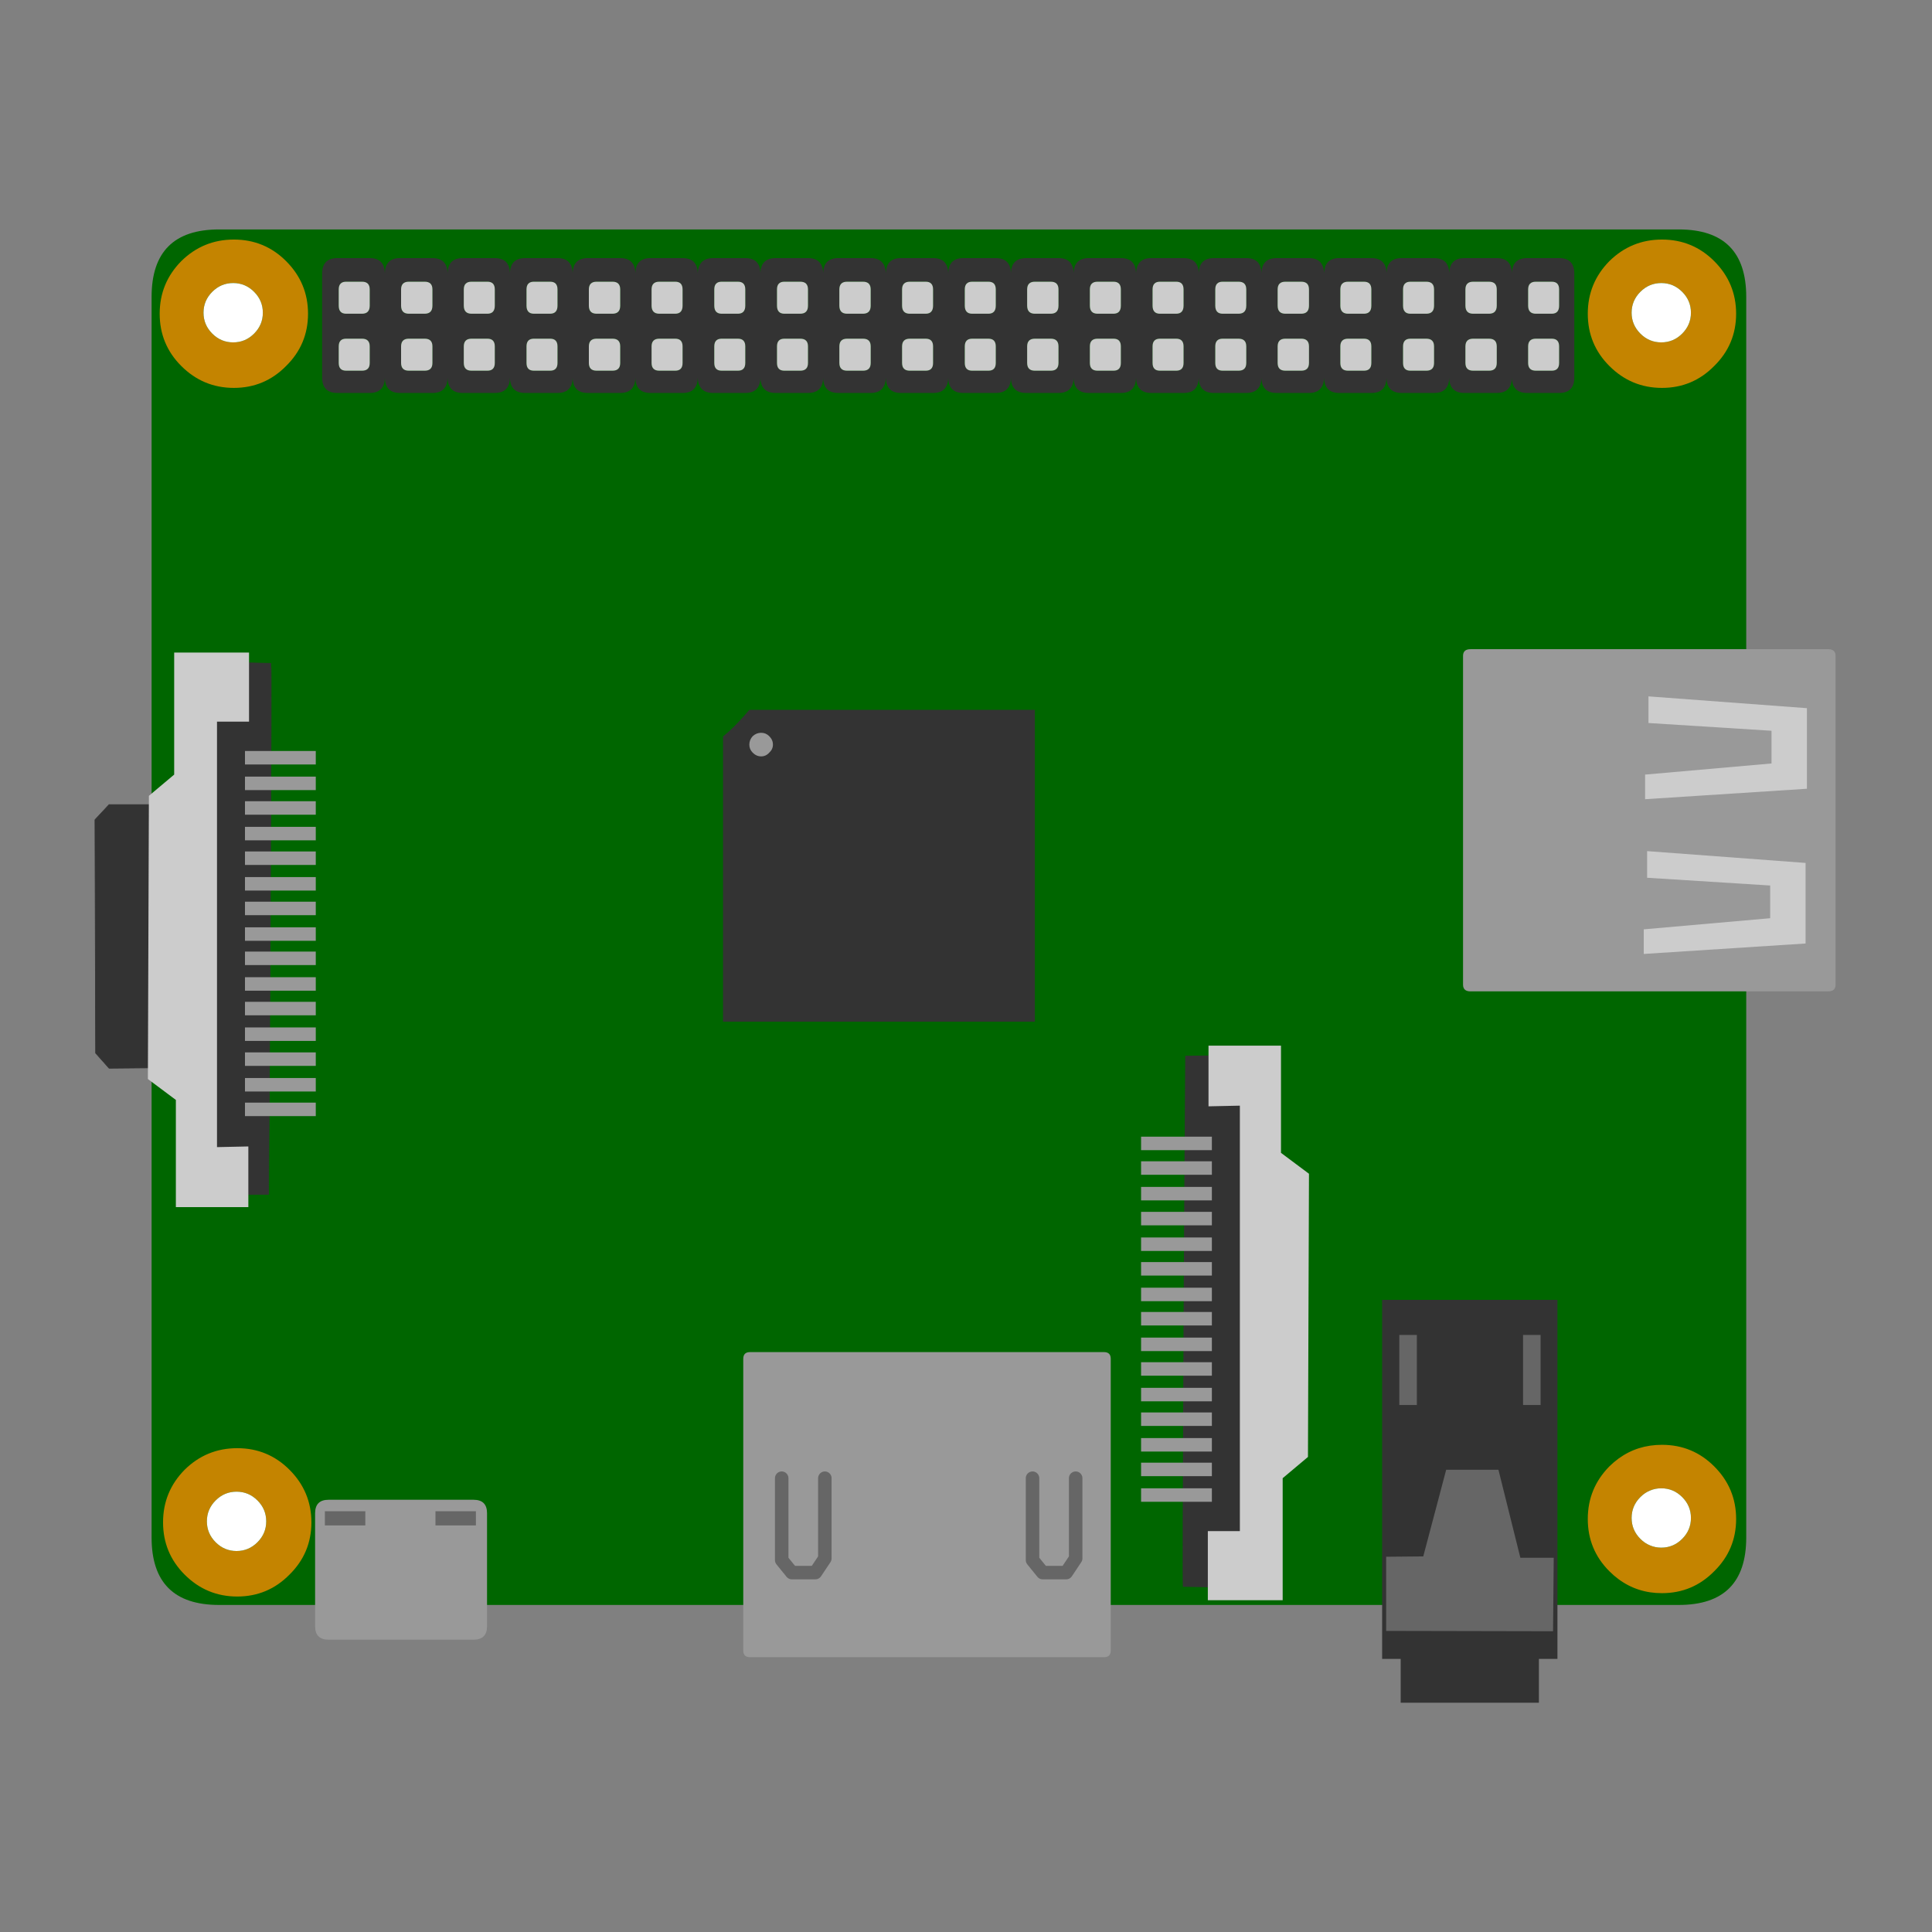 <?xml version="1.0" encoding="UTF-8" standalone="no"?>
<!-- Generator: Adobe Illustrator 16.0.0, SVG Export Plug-In . SVG Version: 6.00 Build 0)  -->

<svg
   xmlns:dc="http://purl.org/dc/elements/1.1/"
   xmlns:cc="http://creativecommons.org/ns#"
   xmlns:rdf="http://www.w3.org/1999/02/22-rdf-syntax-ns#"
   xmlns:svg="http://www.w3.org/2000/svg"
   xmlns="http://www.w3.org/2000/svg"
   xmlns:sodipodi="http://sodipodi.sourceforge.net/DTD/sodipodi-0.dtd"
   xmlns:inkscape="http://www.inkscape.org/namespaces/inkscape"
   version="1.1"
   id="Selected_Items"
   x="0px"
   y="0px"
   viewBox="0 0 100 100"
   enable-background="new 0 0 269 230"
   xml:space="preserve"
   inkscape:version="0.91 r13725"
   sodipodi:docname="board.svg"
   width="100"
   height="100"><rect x="0" y="0" width="100" height="100" fill="#808080" stroke="none"/><defs
     id="defs41" /><sodipodi:namedview
     pagecolor="#ffffff"
     bordercolor="#666666"
     borderopacity="1"
     objecttolerance="10"
     gridtolerance="10"
     guidetolerance="10"
     inkscape:pageopacity="0"
     inkscape:pageshadow="2"
     inkscape:window-width="1855"
     inkscape:window-height="1056"
     id="namedview39"
     showgrid="false"
     inkscape:zoom="5.8044244"
     inkscape:cx="21.687746"
     inkscape:cy="68.764346"
     inkscape:window-x="1985"
     inkscape:window-y="24"
     inkscape:window-maximized="1"
     inkscape:current-layer="Selected_Items" /><g
     id="g4169"
     transform="matrix(0.349,0,0,0.349,2.786,54.454)"><path
       style="clip-rule:evenodd;fill:#006600;fill-rule:evenodd"
       inkscape:connector-curvature="0"
       id="path3"
       d="m 241,-122 c 6.667,0 10,3.333 10,10 l 0,184 c 0,6.667 -3.333,10 -10,10 L 24.5,82 c -6.667,0 -10,-3.333 -10,-10 l 0,-184 c 0,-6.667 3.333,-10 10,-10 l 216.5,0 z" /><g
       transform="translate(0,-130)"
       id="g5"><path
         style="clip-rule:evenodd;fill:#c48400;fill-rule:evenodd"
         inkscape:connector-curvature="0"
         id="path7"
         d="m 230.7,12.7 c 2.166,-2.133 4.767,-3.2 7.8,-3.2 3.033,0 5.616,1.067 7.75,3.2 2.167,2.167 3.25,4.767 3.25,7.8 0,3.033 -1.083,5.617 -3.25,7.75 -2.134,2.167 -4.717,3.25 -7.75,3.25 -3.033,0 -5.634,-1.083 -7.8,-3.25 -2.134,-2.133 -3.2,-4.717 -3.2,-7.75 0,-3.033 1.066,-5.633 3.2,-7.8 z m 12.1,7.65 c 0,-1.2 -0.434,-2.233 -1.3,-3.1 -0.866,-0.867 -1.9,-1.3 -3.1,-1.3 -1.2,0 -2.233,0.433 -3.101,1.3 -0.866,0.867 -1.3,1.9 -1.3,3.1 0,1.2 0.434,2.233 1.3,3.1 0.867,0.867 1.9,1.3 3.101,1.3 1.199,0 2.233,-0.433 3.1,-1.3 0.867,-0.867 1.3,-1.9 1.3,-3.1 z m -15.3,178.9 c 0,-3.033 1.066,-5.634 3.2,-7.8 1.737,-1.711 3.754,-2.736 6.05,-3.075 0.566,-0.083 1.149,-0.125 1.75,-0.125 3.033,0 5.616,1.066 7.75,3.2 2.167,2.166 3.25,4.767 3.25,7.8 0,3.033 -1.083,5.616 -3.25,7.75 -2.134,2.167 -4.717,3.25 -7.75,3.25 -0.601,0 -1.184,-0.042 -1.75,-0.125 -2.296,-0.346 -4.313,-1.387 -6.05,-3.125 -2.134,-2.134 -3.2,-4.717 -3.2,-7.75 z m 14,-3.25 c -0.866,-0.866 -1.9,-1.3 -3.1,-1.3 -0.591,0 -1.141,0.108 -1.65,0.325 -0.526,0.209 -1.01,0.534 -1.45,0.975 -0.866,0.866 -1.3,1.9 -1.3,3.1 0,1.2 0.434,2.233 1.3,3.101 0.44,0.44 0.924,0.766 1.45,0.975 0.51,0.217 1.06,0.325 1.65,0.325 1.199,0 2.233,-0.434 3.1,-1.3 0.866,-0.867 1.3,-1.9 1.3,-3.101 0,-1.2 -0.434,-2.234 -1.3,-3.1 z M 37.7,20.5 c 0,3.033 -1.083,5.617 -3.25,7.75 -2.133,2.167 -4.717,3.25 -7.75,3.25 -3.034,0 -5.633,-1.083 -7.8,-3.25 -2.133,-2.133 -3.2,-4.717 -3.2,-7.75 0,-3.033 1.066,-5.633 3.2,-7.8 2.167,-2.133 4.767,-3.2 7.8,-3.2 3.033,0 5.617,1.067 7.75,3.2 2.167,2.167 3.25,4.767 3.25,7.8 z M 31,20.35 c 0,-1.2 -0.433,-2.233 -1.3,-3.1 -0.867,-0.867 -1.9,-1.3 -3.1,-1.3 -1.2,0 -2.233,0.433 -3.1,1.3 -0.867,0.867 -1.3,1.9 -1.3,3.1 0,1.2 0.433,2.233 1.3,3.1 0.867,0.867 1.9,1.3 3.1,1.3 1.2,0 2.233,-0.433 3.1,-1.3 0.867,-0.867 1.3,-1.9 1.3,-3.1 z m -11.6,171.6 c 2.167,-2.134 4.767,-3.2 7.8,-3.2 3.033,0 5.617,1.066 7.75,3.2 2.167,2.166 3.25,4.767 3.25,7.8 0,3.033 -1.083,5.616 -3.25,7.75 -2.133,2.167 -4.717,3.25 -7.75,3.25 -3.034,0 -5.633,-1.083 -7.8,-3.25 -2.133,-2.134 -3.2,-4.717 -3.2,-7.75 0,-3.033 1.067,-5.634 3.2,-7.8 z m 12.1,7.65 c 0,-1.199 -0.433,-2.233 -1.3,-3.1 -0.867,-0.867 -1.9,-1.3 -3.1,-1.3 -1.2,0 -2.233,0.434 -3.1,1.3 -0.867,0.866 -1.3,1.9 -1.3,3.1 0,1.2 0.433,2.233 1.3,3.101 0.867,0.866 1.9,1.3 3.1,1.3 1.2,0 2.233,-0.434 3.1,-1.3 0.867,-0.868 1.3,-1.901 1.3,-3.101 z" /><path
         style="clip-rule:evenodd;fill:#ffffff;fill-rule:evenodd"
         inkscape:connector-curvature="0"
         id="path9"
         d="m 242.8,20.35 c 0,1.2 -0.434,2.233 -1.3,3.1 -0.866,0.867 -1.9,1.3 -3.1,1.3 -1.2,0 -2.233,-0.433 -3.101,-1.3 -0.866,-0.867 -1.3,-1.9 -1.3,-3.1 0,-1.2 0.434,-2.233 1.3,-3.1 0.867,-0.867 1.9,-1.3 3.101,-1.3 1.199,0 2.233,0.433 3.1,1.3 0.867,0.867 1.3,1.9 1.3,3.1 z M 241.5,196 c 0.866,0.866 1.3,1.9 1.3,3.1 0,1.2 -0.434,2.233 -1.3,3.101 -0.866,0.866 -1.9,1.3 -3.1,1.3 -0.591,0 -1.141,-0.108 -1.65,-0.325 -0.526,-0.209 -1.01,-0.534 -1.45,-0.975 -0.866,-0.867 -1.3,-1.9 -1.3,-3.101 0,-1.199 0.434,-2.233 1.3,-3.1 0.44,-0.44 0.924,-0.766 1.45,-0.975 0.51,-0.217 1.06,-0.325 1.65,-0.325 1.2,0 2.234,0.434 3.1,1.3 z M 31,20.35 c 0,1.2 -0.433,2.233 -1.3,3.1 -0.867,0.867 -1.9,1.3 -3.1,1.3 -1.2,0 -2.233,-0.433 -3.1,-1.3 -0.867,-0.867 -1.3,-1.9 -1.3,-3.1 0,-1.2 0.433,-2.233 1.3,-3.1 0.867,-0.867 1.9,-1.3 3.1,-1.3 1.2,0 2.233,0.433 3.1,1.3 0.867,0.867 1.3,1.9 1.3,3.1 z m 0.5,179.25 c 0,1.2 -0.433,2.233 -1.3,3.101 -0.867,0.866 -1.9,1.3 -3.1,1.3 -1.2,0 -2.233,-0.434 -3.1,-1.3 -0.867,-0.867 -1.3,-1.9 -1.3,-3.101 0,-1.199 0.433,-2.233 1.3,-3.1 0.867,-0.867 1.9,-1.3 3.1,-1.3 1.2,0 2.233,0.434 3.1,1.3 0.867,0.866 1.3,1.9 1.3,3.1 z" /></g><g
       transform="translate(0,-130)"
       id="g11"><path
         style="clip-rule:evenodd;fill:#333333;fill-rule:evenodd"
         inkscape:connector-curvature="0"
         id="path13"
         d="m 206.95,14.5 c 0.033,-1.5 0.783,-2.25 2.25,-2.25 l 4.8,0 c 1.467,0 2.217,0.75 2.25,2.25 0.033,-1.5 0.783,-2.25 2.25,-2.25 l 4.75,0 c 1.5,0 2.25,0.767 2.25,2.3 l 0,15.4 c 0,1.533 -0.75,2.3 -2.25,2.3 l -4.75,0 c -1.467,0 -2.217,-0.75 -2.25,-2.25 -0.033,1.5 -0.783,2.25 -2.25,2.25 l -4.8,0 c -1.467,0 -2.217,-0.75 -2.25,-2.25 -0.033,1.5 -0.783,2.25 -2.25,2.25 l -4.8,0 c -1.467,0 -2.217,-0.75 -2.25,-2.25 -0.034,1.5 -0.784,2.25 -2.25,2.25 l -4.75,0 c -1.467,0 -2.217,-0.75 -2.25,-2.25 -0.067,1.5 -0.817,2.25 -2.25,2.25 l -4.801,0 c -1.466,0 -2.216,-0.75 -2.25,-2.25 -0.033,1.5 -0.783,2.25 -2.25,2.25 l -4.8,0 c -1.467,0 -2.217,-0.75 -2.25,-2.25 -0.033,1.5 -0.783,2.25 -2.25,2.25 l -4.8,0 c -1.434,0 -2.184,-0.75 -2.25,-2.25 -0.033,1.5 -0.783,2.25 -2.25,2.25 l -4.75,0 c -1.467,0 -2.217,-0.75 -2.25,-2.25 -0.033,1.5 -0.783,2.25 -2.25,2.25 l -4.8,0 c -1.467,0 -2.217,-0.75 -2.25,-2.25 -0.034,1.5 -0.784,2.25 -2.25,2.25 l -4.8,0 c -1.467,0 -2.217,-0.75 -2.25,-2.25 -0.033,1.5 -0.783,2.25 -2.25,2.25 l -4.75,0 c -1.467,0 -2.217,-0.75 -2.25,-2.25 -0.066,1.5 -0.816,2.25 -2.25,2.25 l -4.8,0 c -1.467,0 -2.217,-0.75 -2.25,-2.25 -0.033,1.5 -0.783,2.25 -2.25,2.25 l -4.8,0 c -1.466,0 -2.216,-0.75 -2.25,-2.25 -0.033,1.5 -0.783,2.25 -2.25,2.25 l -4.749,0 c -1.466,0 -2.233,-0.75 -2.3,-2.25 -0.033,1.5 -0.783,2.25 -2.25,2.25 l -4.75,0 c -1.467,0 -2.217,-0.75 -2.25,-2.25 -0.033,1.5 -0.783,2.25 -2.25,2.25 l -4.8,0 c -1.467,0 -2.217,-0.75 -2.25,-2.25 -0.034,1.5 -0.784,2.25 -2.25,2.25 l -4.8,0 c -1.467,0 -2.217,-0.75 -2.25,-2.25 -0.033,1.5 -0.783,2.25 -2.25,2.25 l -4.75,0 c -1.467,0 -2.217,-0.75 -2.25,-2.25 -0.033,1.5 -0.783,2.25 -2.25,2.25 l -4.8,0 c -1.467,0 -2.217,-0.75 -2.25,-2.25 -0.033,1.5 -0.783,2.25 -2.25,2.25 l -4.8,0 c -1.5,0 -2.25,-0.767 -2.25,-2.3 l 0,-15.4 c 0,-1.533 0.75,-2.3 2.25,-2.3 l 4.8,0 c 1.467,0 2.217,0.75 2.25,2.25 0.033,-1.5 0.783,-2.25 2.25,-2.25 l 4.8,0 c 1.467,0 2.217,0.75 2.25,2.25 0.033,-1.5 0.783,-2.25 2.25,-2.25 l 4.75,0 c 1.467,0 2.217,0.75 2.25,2.25 0.033,-1.5 0.783,-2.25 2.25,-2.25 l 4.8,0 c 1.466,0 2.216,0.75 2.25,2.25 0.033,-1.5 0.783,-2.25 2.25,-2.25 l 4.8,0 c 1.467,0 2.217,0.75 2.25,2.25 0.033,-1.5 0.783,-2.25 2.25,-2.25 l 4.75,0 c 1.467,0 2.217,0.75 2.25,2.25 0.067,-1.5 0.833,-2.25 2.3,-2.25 l 4.75,0 c 1.467,0 2.217,0.75 2.25,2.25 0.034,-1.5 0.784,-2.25 2.25,-2.25 l 4.8,0 c 1.467,0 2.217,0.75 2.25,2.25 0.033,-1.5 0.783,-2.25 2.25,-2.25 l 4.8,0 c 1.434,0 2.184,0.75 2.25,2.25 0.033,-1.5 0.783,-2.25 2.25,-2.25 l 4.75,0 c 1.467,0 2.217,0.75 2.25,2.25 0.033,-1.5 0.783,-2.25 2.25,-2.25 l 4.8,0 c 1.466,0 2.216,0.75 2.25,2.25 0.033,-1.5 0.783,-2.25 2.25,-2.25 l 4.8,0 c 1.467,0 2.217,0.75 2.25,2.25 0.033,-1.5 0.783,-2.25 2.25,-2.25 l 4.75,0 c 1.467,0 2.217,0.75 2.25,2.25 0.066,-1.5 0.816,-2.25 2.25,-2.25 l 4.8,0 c 1.467,0 2.217,0.75 2.25,2.25 0.033,-1.5 0.783,-2.25 2.25,-2.25 l 4.8,0 c 1.467,0 2.217,0.75 2.25,2.25 0.034,-1.5 0.784,-2.25 2.25,-2.25 l 4.801,0 c 1.433,0 2.183,0.75 2.25,2.25 0.033,-1.5 0.783,-2.25 2.25,-2.25 l 4.75,0 c 1.466,0 2.216,0.75 2.25,2.25 0.033,-1.5 0.783,-2.25 2.25,-2.25 l 4.8,0 c 1.466,0 2.216,0.75 2.249,2.25 z m -6.85,2.4 0,2.4 c 0,0.8 0.367,1.2 1.101,1.2 l 2.35,0 c 0.767,0 1.15,-0.4 1.15,-1.2 l 0,-2.4 c 0,-0.767 -0.384,-1.15 -1.15,-1.15 l -2.35,0 c -0.734,0 -1.101,0.383 -1.101,1.15 z m -5.8,-1.15 -2.35,0 c -0.767,0 -1.15,0.383 -1.15,1.15 l 0,2.4 c 0,0.8 0.384,1.2 1.15,1.2 l 2.35,0 c 0.733,0 1.101,-0.4 1.101,-1.2 l 0,-2.4 C 195.4,16.133 195.033,15.75 194.3,15.75 Z m 1.1,9.6 c 0,-0.767 -0.367,-1.15 -1.101,-1.15 l -2.35,0 c -0.767,0 -1.15,0.383 -1.15,1.15 l 0,2.45 c 0,0.767 0.384,1.15 1.15,1.15 l 2.35,0 c 0.733,0 1.101,-0.383 1.101,-1.15 l 0,-2.45 z m 4.7,2.45 c 0,0.767 0.367,1.15 1.101,1.15 l 2.35,0 c 0.767,0 1.15,-0.383 1.15,-1.15 l 0,-2.45 c 0,-0.767 -0.384,-1.15 -1.15,-1.15 l -2.35,0 c -0.733,0 -1.101,0.383 -1.101,1.15 l 0,2.45 z m 10.4,-7.3 2.35,0 c 0.767,0 1.15,-0.4 1.15,-1.2 l 0,-2.4 c 0,-0.767 -0.384,-1.15 -1.15,-1.15 l -2.35,0 c -0.767,0 -1.15,0.383 -1.15,1.15 l 0,2.4 c 0,0.8 0.383,1.2 1.15,1.2 z m -1.15,7.3 c 0,0.767 0.384,1.15 1.15,1.15 l 2.35,0 c 0.767,0 1.15,-0.383 1.15,-1.15 l 0,-2.45 c 0,-0.767 -0.384,-1.15 -1.15,-1.15 l -2.35,0 c -0.767,0 -1.15,0.383 -1.15,1.15 l 0,2.45 z m 12.8,-12.05 -2.35,0 c -0.767,0 -1.149,0.383 -1.149,1.15 l 0,2.4 c 0,0.8 0.383,1.2 1.149,1.2 l 2.351,0 c 0.733,0 1.1,-0.4 1.1,-1.2 l 0,-2.4 c -0.001,-0.767 -0.367,-1.15 -1.101,-1.15 z m -3.5,12.05 c 0,0.767 0.383,1.15 1.149,1.15 l 2.351,0 c 0.733,0 1.1,-0.383 1.1,-1.15 l 0,-2.45 c 0,-0.767 -0.366,-1.15 -1.1,-1.15 l -2.35,0 c -0.767,0 -1.149,0.383 -1.149,1.15 l 0,2.45 z M 120,15.75 l -2.35,0 c -0.767,0 -1.15,0.383 -1.15,1.15 l 0,2.4 c 0,0.8 0.383,1.2 1.15,1.2 l 2.35,0 c 0.767,0 1.15,-0.4 1.15,-1.2 l 0,-2.4 c 0,-0.767 -0.383,-1.15 -1.15,-1.15 z m -3.5,12.05 c 0,0.767 0.383,1.15 1.15,1.15 l 2.35,0 c 0.767,0 1.15,-0.383 1.15,-1.15 l 0,-2.45 c 0,-0.767 -0.383,-1.15 -1.15,-1.15 l -2.35,0 c -0.767,0 -1.15,0.383 -1.15,1.15 l 0,2.45 z m 12.8,-12.05 -2.35,0 c -0.767,0 -1.15,0.383 -1.15,1.15 l 0,2.4 c 0,0.8 0.383,1.2 1.15,1.2 l 2.35,0 c 0.733,0 1.1,-0.4 1.1,-1.2 l 0,-2.4 c 0,-0.767 -0.367,-1.15 -1.1,-1.15 z m -3.5,12.05 c 0,0.767 0.383,1.15 1.15,1.15 l 2.35,0 c 0.733,0 1.1,-0.383 1.1,-1.15 l 0,-2.45 c 0,-0.767 -0.367,-1.15 -1.1,-1.15 l -2.35,0 c -0.767,0 -1.15,0.383 -1.15,1.15 l 0,2.45 z m 13.9,-10.9 c 0,-0.767 -0.367,-1.15 -1.1,-1.15 l -2.4,0 c -0.733,0 -1.1,0.383 -1.1,1.15 l 0,2.4 c 0,0.8 0.367,1.2 1.1,1.2 l 2.4,0 c 0.733,0 1.1,-0.4 1.1,-1.2 l 0,-2.4 z m -4.6,8.45 0,2.45 c 0,0.767 0.367,1.15 1.1,1.15 l 2.4,0 c 0.733,0 1.1,-0.383 1.1,-1.15 l 0,-2.45 c 0,-0.767 -0.367,-1.15 -1.1,-1.15 l -2.4,0 c -0.733,0 -1.1,0.383 -1.1,1.15 z M 149,16.9 c 0,-0.767 -0.384,-1.15 -1.15,-1.15 l -2.35,0 c -0.767,0 -1.15,0.383 -1.15,1.15 l 0,2.4 c 0,0.8 0.383,1.2 1.15,1.2 l 2.35,0 c 0.767,0 1.15,-0.4 1.15,-1.2 l 0,-2.4 z m -4.65,10.9 c 0,0.767 0.383,1.15 1.15,1.15 l 2.35,0 c 0.767,0 1.15,-0.383 1.15,-1.15 l 0,-2.45 c 0,-0.767 -0.384,-1.15 -1.15,-1.15 l -2.35,0 c -0.767,0 -1.15,0.383 -1.15,1.15 l 0,2.45 z m 18.6,-8.5 c 0,0.8 0.366,1.2 1.1,1.2 l 2.4,0 c 0.733,0 1.1,-0.4 1.1,-1.2 l 0,-2.4 c 0,-0.767 -0.366,-1.15 -1.1,-1.15 l -2.4,0 c -0.733,0 -1.1,0.383 -1.1,1.15 l 0,2.4 z m -9.3,-2.4 0,2.4 c 0,0.8 0.383,1.2 1.149,1.2 l 2.351,0 c 0.733,0 1.1,-0.4 1.1,-1.2 l 0,-2.4 c 0,-0.767 -0.366,-1.15 -1.1,-1.15 l -2.35,0 c -0.767,0 -1.15,0.383 -1.15,1.15 z m 0,8.45 0,2.45 c 0,0.767 0.383,1.15 1.149,1.15 l 2.351,0 c 0.733,0 1.1,-0.383 1.1,-1.15 l 0,-2.45 c 0,-0.767 -0.366,-1.15 -1.1,-1.15 l -2.35,0 c -0.767,0 -1.15,0.383 -1.15,1.15 z m 9.3,2.45 c 0,0.767 0.366,1.15 1.1,1.15 l 2.4,0 c 0.733,0 1.1,-0.383 1.1,-1.15 l 0,-2.45 c 0,-0.767 -0.366,-1.15 -1.1,-1.15 l -2.4,0 c -0.733,0 -1.1,0.383 -1.1,1.15 l 0,2.45 z m 9.3,-8.5 c 0,0.8 0.366,1.2 1.1,1.2 l 2.351,0 c 0.767,0 1.149,-0.4 1.149,-1.2 l 0,-2.4 c 0,-0.767 -0.383,-1.15 -1.149,-1.15 l -2.351,0 c -0.733,0 -1.1,0.383 -1.1,1.15 l 0,2.4 z m 0,8.5 c 0,0.767 0.366,1.15 1.1,1.15 l 2.351,0 c 0.767,0 1.149,-0.383 1.149,-1.15 l 0,-2.45 c 0,-0.767 -0.383,-1.15 -1.149,-1.15 l -2.351,0 c -0.733,0 -1.1,0.383 -1.1,1.15 l 0,2.45 z m 9.25,-10.9 0,2.4 c 0,0.8 0.384,1.2 1.15,1.2 l 2.35,0 c 0.767,0 1.15,-0.4 1.15,-1.2 l 0,-2.4 c 0,-0.767 -0.384,-1.15 -1.15,-1.15 l -2.35,0 c -0.766,0 -1.15,0.383 -1.15,1.15 z m 0,8.45 0,2.45 c 0,0.767 0.384,1.15 1.15,1.15 l 2.35,0 c 0.767,0 1.15,-0.383 1.15,-1.15 l 0,-2.45 c 0,-0.767 -0.384,-1.15 -1.15,-1.15 l -2.35,0 c -0.766,0 -1.15,0.383 -1.15,1.15 z M 51.5,19.3 c 0,0.8 0.383,1.2 1.15,1.2 l 2.35,0 c 0.767,0 1.15,-0.4 1.15,-1.2 l 0,-2.4 c 0,-0.767 -0.383,-1.15 -1.15,-1.15 l -2.35,0 c -0.767,0 -1.15,0.383 -1.15,1.15 l 0,2.4 z m -8.15,1.2 2.35,0 c 0.767,0 1.15,-0.4 1.15,-1.2 l 0,-2.4 c 0,-0.767 -0.383,-1.15 -1.15,-1.15 l -2.35,0 c -0.733,0 -1.1,0.383 -1.1,1.15 l 0,2.4 c 0,0.8 0.367,1.2 1.1,1.2 z m -1.1,4.85 0,2.45 c 0,0.767 0.367,1.15 1.1,1.15 l 2.35,0 c 0.767,0 1.15,-0.383 1.15,-1.15 l 0,-2.45 c 0,-0.767 -0.383,-1.15 -1.15,-1.15 l -2.35,0 c -0.733,0 -1.1,0.383 -1.1,1.15 z m 9.25,2.45 c 0,0.767 0.383,1.15 1.15,1.15 l 2.35,0 c 0.767,0 1.15,-0.383 1.15,-1.15 l 0,-2.45 C 56.15,24.583 55.767,24.2 55,24.2 l -2.35,0 c -0.767,0 -1.15,0.383 -1.15,1.15 l 0,2.45 z m 9.3,-10.9 0,2.4 c 0,0.8 0.383,1.2 1.15,1.2 l 2.35,0 c 0.733,0 1.1,-0.4 1.1,-1.2 l 0,-2.4 c 0,-0.767 -0.367,-1.15 -1.1,-1.15 l -2.35,0 c -0.767,0 -1.15,0.383 -1.15,1.15 z m 0,10.9 c 0,0.767 0.383,1.15 1.15,1.15 l 2.35,0 c 0.733,0 1.1,-0.383 1.1,-1.15 l 0,-2.45 c 0,-0.767 -0.367,-1.15 -1.1,-1.15 l -2.35,0 c -0.767,0 -1.15,0.383 -1.15,1.15 l 0,2.45 z m 9.3,-8.5 c 0,0.8 0.367,1.2 1.1,1.2 l 2.4,0 c 0.733,0 1.1,-0.4 1.1,-1.2 l 0,-2.4 c 0,-0.767 -0.367,-1.15 -1.1,-1.15 l -2.4,0 c -0.733,0 -1.1,0.383 -1.1,1.15 l 0,2.4 z m 0,8.5 c 0,0.767 0.367,1.15 1.1,1.15 l 2.4,0 c 0.733,0 1.1,-0.383 1.1,-1.15 l 0,-2.45 c 0,-0.767 -0.367,-1.15 -1.1,-1.15 l -2.4,0 c -0.733,0 -1.1,0.383 -1.1,1.15 l 0,2.45 z m 10.4,-7.3 2.35,0 c 0.767,0 1.15,-0.4 1.15,-1.2 l 0,-2.4 c 0,-0.767 -0.383,-1.15 -1.15,-1.15 l -2.35,0 c -0.767,0 -1.15,0.383 -1.15,1.15 l 0,2.4 c 0,0.8 0.383,1.2 1.15,1.2 z m -1.15,7.3 c 0,0.767 0.383,1.15 1.15,1.15 l 2.35,0 c 0.767,0 1.15,-0.383 1.15,-1.15 l 0,-2.45 C 84,24.583 83.617,24.2 82.85,24.2 l -2.35,0 c -0.767,0 -1.15,0.383 -1.15,1.15 l 0,2.45 z m 9.3,-10.9 0,2.4 c 0,0.8 0.383,1.2 1.15,1.2 l 2.35,0 c 0.733,0 1.1,-0.4 1.1,-1.2 l 0,-2.4 c 0,-0.767 -0.367,-1.15 -1.1,-1.15 l -2.35,0 c -0.767,0 -1.15,0.383 -1.15,1.15 z m 0,8.45 0,2.45 c 0,0.767 0.383,1.15 1.15,1.15 l 2.35,0 c 0.733,0 1.1,-0.383 1.1,-1.15 l 0,-2.45 c 0,-0.767 -0.367,-1.15 -1.1,-1.15 l -2.35,0 c -0.767,0 -1.15,0.383 -1.15,1.15 z m 13.9,-8.45 c 0,-0.767 -0.367,-1.15 -1.1,-1.15 l -2.4,0 c -0.733,0 -1.1,0.383 -1.1,1.15 l 0,2.4 c 0,0.8 0.367,1.2 1.1,1.2 l 2.4,0 c 0.733,0 1.1,-0.4 1.1,-1.2 l 0,-2.4 z m 0,8.45 c 0,-0.767 -0.367,-1.15 -1.1,-1.15 l -2.4,0 c -0.733,0 -1.1,0.383 -1.1,1.15 l 0,2.45 c 0,0.767 0.367,1.15 1.1,1.15 l 2.4,0 c 0.733,0 1.1,-0.383 1.1,-1.15 l 0,-2.45 z m 9.3,-6.05 0,-2.4 c 0,-0.767 -0.383,-1.15 -1.15,-1.15 l -2.35,0 c -0.733,0 -1.1,0.383 -1.1,1.15 l 0,2.4 c 0,0.8 0.367,1.2 1.1,1.2 l 2.35,0 c 0.767,0 1.15,-0.4 1.15,-1.2 z m -4.6,8.5 c 0,0.767 0.367,1.15 1.1,1.15 l 2.35,0 c 0.767,0 1.15,-0.383 1.15,-1.15 l 0,-2.45 c 0,-0.767 -0.383,-1.15 -1.15,-1.15 l -2.35,0 c -0.733,0 -1.1,0.383 -1.1,1.15 l 0,2.45 z m -8,55.4 c 1.033,-0.833 2.117,-1.9 3.25,-3.2 0.233,-0.267 0.45,-0.517 0.65,-0.75 l 42.35,0 0,46.25 -46.25,0 0,-42.3 z" /><path
         style="clip-rule:evenodd;fill:#cccccc;fill-rule:evenodd"
         inkscape:connector-curvature="0"
         id="path15"
         d="m 107.25,27.8 0,-2.45 c 0,-0.767 0.367,-1.15 1.1,-1.15 l 2.35,0 c 0.767,0 1.15,0.383 1.15,1.15 l 0,2.45 c 0,0.767 -0.383,1.15 -1.15,1.15 l -2.35,0 c -0.733,0 -1.1,-0.383 -1.1,-1.15 z m 4.6,-8.5 c 0,0.8 -0.383,1.2 -1.15,1.2 l -2.35,0 c -0.733,0 -1.1,-0.4 -1.1,-1.2 l 0,-2.4 c 0,-0.767 0.367,-1.15 1.1,-1.15 l 2.35,0 c 0.767,0 1.15,0.383 1.15,1.15 l 0,2.4 z m -9.3,6.05 0,2.45 c 0,0.767 -0.367,1.15 -1.1,1.15 l -2.4,0 c -0.733,0 -1.1,-0.383 -1.1,-1.15 l 0,-2.45 c 0,-0.767 0.367,-1.15 1.1,-1.15 l 2.4,0 c 0.733,0 1.1,0.383 1.1,1.15 z m 0,-8.45 0,2.4 c 0,0.8 -0.367,1.2 -1.1,1.2 l -2.4,0 c -0.733,0 -1.1,-0.4 -1.1,-1.2 l 0,-2.4 c 0,-0.767 0.367,-1.15 1.1,-1.15 l 2.4,0 c 0.733,0 1.1,0.383 1.1,1.15 z m -13.9,8.45 c 0,-0.767 0.383,-1.15 1.15,-1.15 l 2.35,0 c 0.733,0 1.1,0.383 1.1,1.15 l 0,2.45 c 0,0.767 -0.367,1.15 -1.1,1.15 l -2.35,0 c -0.767,0 -1.15,-0.383 -1.15,-1.15 l 0,-2.45 z m 0,-8.45 c 0,-0.767 0.383,-1.15 1.15,-1.15 l 2.35,0 c 0.733,0 1.1,0.383 1.1,1.15 l 0,2.4 c 0,0.8 -0.367,1.2 -1.1,1.2 l -2.35,0 c -0.767,0 -1.15,-0.4 -1.15,-1.2 l 0,-2.4 z m -9.3,10.9 0,-2.45 c 0,-0.767 0.383,-1.15 1.15,-1.15 l 2.35,0 c 0.767,0 1.15,0.383 1.15,1.15 l 0,2.45 c 0,0.767 -0.383,1.15 -1.15,1.15 l -2.35,0 c -0.767,0 -1.15,-0.383 -1.15,-1.15 z m 1.15,-7.3 c -0.767,0 -1.15,-0.4 -1.15,-1.2 l 0,-2.4 c 0,-0.767 0.383,-1.15 1.15,-1.15 l 2.35,0 c 0.767,0 1.15,0.383 1.15,1.15 l 0,2.4 c 0,0.8 -0.383,1.2 -1.15,1.2 l -2.35,0 z m -10.4,7.3 0,-2.45 c 0,-0.767 0.367,-1.15 1.1,-1.15 l 2.4,0 c 0.733,0 1.1,0.383 1.1,1.15 l 0,2.45 c 0,0.767 -0.367,1.15 -1.1,1.15 l -2.4,0 c -0.733,0 -1.1,-0.383 -1.1,-1.15 z m 0,-8.5 0,-2.4 c 0,-0.767 0.367,-1.15 1.1,-1.15 l 2.4,0 c 0.733,0 1.1,0.383 1.1,1.15 l 0,2.4 c 0,0.8 -0.367,1.2 -1.1,1.2 l -2.4,0 c -0.733,0 -1.1,-0.4 -1.1,-1.2 z m -9.3,8.5 0,-2.45 c 0,-0.767 0.383,-1.15 1.15,-1.15 l 2.35,0 c 0.733,0 1.1,0.383 1.1,1.15 l 0,2.45 c 0,0.767 -0.367,1.15 -1.1,1.15 l -2.35,0 c -0.767,0 -1.15,-0.383 -1.15,-1.15 z m 0,-10.9 c 0,-0.767 0.383,-1.15 1.15,-1.15 l 2.35,0 c 0.733,0 1.1,0.383 1.1,1.15 l 0,2.4 c 0,0.8 -0.367,1.2 -1.1,1.2 l -2.35,0 c -0.767,0 -1.15,-0.4 -1.15,-1.2 l 0,-2.4 z m -9.3,10.9 0,-2.45 c 0,-0.767 0.383,-1.15 1.15,-1.15 l 2.35,0 c 0.767,0 1.15,0.383 1.15,1.15 l 0,2.45 c 0,0.767 -0.383,1.15 -1.15,1.15 l -2.35,0 c -0.767,0 -1.15,-0.383 -1.15,-1.15 z m -9.25,-2.45 c 0,-0.767 0.367,-1.15 1.1,-1.15 l 2.35,0 c 0.767,0 1.15,0.383 1.15,1.15 l 0,2.45 c 0,0.767 -0.383,1.15 -1.15,1.15 l -2.35,0 c -0.733,0 -1.1,-0.383 -1.1,-1.15 l 0,-2.45 z m 1.1,-4.85 c -0.733,0 -1.1,-0.4 -1.1,-1.2 l 0,-2.4 c 0,-0.767 0.367,-1.15 1.1,-1.15 l 2.35,0 c 0.767,0 1.15,0.383 1.15,1.15 l 0,2.4 c 0,0.8 -0.383,1.2 -1.15,1.2 l -2.35,0 z m 8.15,-1.2 0,-2.4 c 0,-0.767 0.383,-1.15 1.15,-1.15 l 2.35,0 c 0.767,0 1.15,0.383 1.15,1.15 l 0,2.4 c 0,0.8 -0.383,1.2 -1.15,1.2 l -2.35,0 c -0.767,0 -1.15,-0.4 -1.15,-1.2 z m 130,6.05 c 0,-0.767 0.384,-1.15 1.15,-1.15 l 2.35,0 c 0.767,0 1.15,0.383 1.15,1.15 l 0,2.45 c 0,0.767 -0.384,1.15 -1.15,1.15 l -2.35,0 c -0.767,0 -1.15,-0.383 -1.15,-1.15 l 0,-2.45 z m 0,-8.45 c 0,-0.767 0.384,-1.15 1.15,-1.15 l 2.35,0 c 0.767,0 1.15,0.383 1.15,1.15 l 0,2.4 c 0,0.8 -0.384,1.2 -1.15,1.2 l -2.35,0 c -0.767,0 -1.15,-0.4 -1.15,-1.2 l 0,-2.4 z m -9.25,10.9 0,-2.45 c 0,-0.767 0.366,-1.15 1.1,-1.15 l 2.351,0 c 0.767,0 1.149,0.383 1.149,1.15 l 0,2.45 c 0,0.767 -0.383,1.15 -1.149,1.15 l -2.351,0 c -0.734,0 -1.1,-0.383 -1.1,-1.15 z m 0,-8.5 0,-2.4 c 0,-0.767 0.366,-1.15 1.1,-1.15 l 2.351,0 c 0.767,0 1.149,0.383 1.149,1.15 l 0,2.4 c 0,0.8 -0.383,1.2 -1.149,1.2 l -2.351,0 c -0.734,0 -1.1,-0.4 -1.1,-1.2 z m -9.3,8.5 0,-2.45 c 0,-0.767 0.366,-1.15 1.1,-1.15 l 2.4,0 c 0.733,0 1.1,0.383 1.1,1.15 l 0,2.45 c 0,0.767 -0.366,1.15 -1.1,1.15 l -2.4,0 c -0.734,0 -1.1,-0.383 -1.1,-1.15 z m -9.3,-2.45 c 0,-0.767 0.383,-1.15 1.149,-1.15 l 2.351,0 c 0.733,0 1.1,0.383 1.1,1.15 l 0,2.45 c 0,0.767 -0.366,1.15 -1.1,1.15 l -2.35,0 c -0.767,0 -1.149,-0.383 -1.149,-1.15 l 0,-2.45 z m 0,-8.45 c 0,-0.767 0.383,-1.15 1.149,-1.15 l 2.351,0 c 0.733,0 1.1,0.383 1.1,1.15 l 0,2.4 c 0,0.8 -0.366,1.2 -1.1,1.2 l -2.35,0 c -0.767,0 -1.149,-0.4 -1.149,-1.2 l 0,-2.4 z m 9.3,2.4 0,-2.4 c 0,-0.767 0.366,-1.15 1.1,-1.15 l 2.4,0 c 0.733,0 1.1,0.383 1.1,1.15 l 0,2.4 c 0,0.8 -0.366,1.2 -1.1,1.2 l -2.4,0 c -0.734,0 -1.1,-0.4 -1.1,-1.2 z m -18.6,8.5 0,-2.45 c 0,-0.767 0.383,-1.15 1.15,-1.15 l 2.35,0 c 0.767,0 1.15,0.383 1.15,1.15 l 0,2.45 c 0,0.767 -0.384,1.15 -1.15,1.15 l -2.35,0 c -0.767,0 -1.15,-0.383 -1.15,-1.15 z m 4.65,-10.9 0,2.4 c 0,0.8 -0.384,1.2 -1.15,1.2 l -2.35,0 c -0.767,0 -1.15,-0.4 -1.15,-1.2 l 0,-2.4 c 0,-0.767 0.383,-1.15 1.15,-1.15 l 2.35,0 c 0.766,0 1.15,0.383 1.15,1.15 z m -13.9,8.45 c 0,-0.767 0.367,-1.15 1.1,-1.15 l 2.4,0 c 0.733,0 1.1,0.383 1.1,1.15 l 0,2.45 c 0,0.767 -0.367,1.15 -1.1,1.15 l -2.4,0 c -0.733,0 -1.1,-0.383 -1.1,-1.15 l 0,-2.45 z m 4.6,-8.45 0,2.4 c 0,0.8 -0.367,1.2 -1.1,1.2 l -2.4,0 c -0.733,0 -1.1,-0.4 -1.1,-1.2 l 0,-2.4 c 0,-0.767 0.367,-1.15 1.1,-1.15 l 2.4,0 c 0.733,0 1.1,0.383 1.1,1.15 z m -13.9,10.9 0,-2.45 c 0,-0.767 0.383,-1.15 1.15,-1.15 l 2.35,0 c 0.733,0 1.1,0.383 1.1,1.15 l 0,2.45 c 0,0.767 -0.367,1.15 -1.1,1.15 l -2.35,0 c -0.767,0 -1.15,-0.383 -1.15,-1.15 z m 3.5,-12.05 c 0.733,0 1.1,0.383 1.1,1.15 l 0,2.4 c 0,0.8 -0.367,1.2 -1.1,1.2 l -2.35,0 c -0.767,0 -1.15,-0.4 -1.15,-1.2 l 0,-2.4 c 0,-0.767 0.383,-1.15 1.15,-1.15 l 2.35,0 z m -12.8,12.05 0,-2.45 c 0,-0.767 0.383,-1.15 1.15,-1.15 l 2.35,0 c 0.767,0 1.15,0.383 1.15,1.15 l 0,2.45 c 0,0.767 -0.383,1.15 -1.15,1.15 l -2.35,0 c -0.767,0 -1.15,-0.383 -1.15,-1.15 z M 120,15.75 c 0.767,0 1.15,0.383 1.15,1.15 l 0,2.4 c 0,0.8 -0.383,1.2 -1.15,1.2 l -2.35,0 c -0.767,0 -1.15,-0.4 -1.15,-1.2 l 0,-2.4 c 0,-0.767 0.383,-1.15 1.15,-1.15 l 2.35,0 z m 98.65,12.05 0,-2.45 c 0,-0.767 0.383,-1.15 1.149,-1.15 l 2.351,0 c 0.733,0 1.1,0.383 1.1,1.15 l 0,2.45 c 0,0.767 -0.366,1.15 -1.1,1.15 l -2.35,0 c -0.767,0 -1.15,-0.383 -1.15,-1.15 z m 3.5,-12.05 c 0.733,0 1.1,0.383 1.1,1.15 l 0,2.4 c 0,0.8 -0.366,1.2 -1.1,1.2 l -2.35,0 c -0.767,0 -1.149,-0.4 -1.149,-1.2 l 0,-2.4 c 0,-0.767 0.383,-1.15 1.149,-1.15 l 2.35,0 z m -12.8,12.05 0,-2.45 c 0,-0.767 0.384,-1.15 1.15,-1.15 l 2.35,0 c 0.767,0 1.15,0.383 1.15,1.15 l 0,2.45 c 0,0.767 -0.384,1.15 -1.15,1.15 l -2.35,0 c -0.767,0 -1.15,-0.383 -1.15,-1.15 z m 1.15,-7.3 c -0.767,0 -1.15,-0.4 -1.15,-1.2 l 0,-2.4 c 0,-0.767 0.384,-1.15 1.15,-1.15 l 2.35,0 c 0.767,0 1.15,0.383 1.15,1.15 l 0,2.4 c 0,0.8 -0.384,1.2 -1.15,1.2 l -2.35,0 z m -10.4,7.3 0,-2.45 c 0,-0.767 0.367,-1.15 1.101,-1.15 l 2.35,0 c 0.767,0 1.15,0.383 1.15,1.15 l 0,2.45 c 0,0.767 -0.384,1.15 -1.15,1.15 l -2.35,0 c -0.734,0 -1.101,-0.383 -1.101,-1.15 z m -4.7,-2.45 0,2.45 c 0,0.767 -0.367,1.15 -1.101,1.15 l -2.35,0 c -0.767,0 -1.15,-0.383 -1.15,-1.15 l 0,-2.45 c 0,-0.767 0.384,-1.15 1.15,-1.15 l 2.35,0 c 0.734,0 1.101,0.383 1.101,1.15 z m -1.1,-9.6 c 0.733,0 1.101,0.383 1.101,1.15 l 0,2.4 c 0,0.8 -0.367,1.2 -1.101,1.2 l -2.35,0 c -0.767,0 -1.15,-0.4 -1.15,-1.2 l 0,-2.4 c 0,-0.767 0.384,-1.15 1.15,-1.15 l 2.35,0 z m 5.8,1.15 c 0,-0.767 0.367,-1.15 1.101,-1.15 l 2.35,0 c 0.767,0 1.15,0.383 1.15,1.15 l 0,2.4 c 0,0.8 -0.384,1.2 -1.15,1.2 l -2.35,0 c -0.733,0 -1.101,-0.4 -1.101,-1.2 l 0,-2.4 z" /></g><path
       style="clip-rule:evenodd;fill:#999999;fill-rule:evenodd"
       inkscape:connector-curvature="0"
       id="path17"
       d="m 106.65,-45.6 c 0,0.467 -0.183,0.867 -0.55,1.2 -0.333,0.367 -0.733,0.55 -1.2,0.55 -0.467,0 -0.883,-0.183 -1.25,-0.55 -0.333,-0.333 -0.5,-0.733 -0.5,-1.2 0,-0.467 0.167,-0.883 0.5,-1.25 0.367,-0.333 0.783,-0.5 1.25,-0.5 0.467,0 0.867,0.167 1.2,0.5 0.367,0.367 0.55,0.783 0.55,1.25 z" /><g
       transform="translate(0,-130)"
       id="g19"><path
         style="clip-rule:evenodd;fill:#999999;fill-rule:evenodd"
         inkscape:connector-curvature="0"
         id="path21"
         d="m 263.15,70.25 c 0.733,0 1.1,0.333 1.1,1 l 0,48.75 c 0,0.667 -0.366,1 -1.1,1 l -53.05,0 c -0.733,0 -1.1,-0.333 -1.1,-1 l 0,-48.75 c 0,-0.667 0.366,-1 1.1,-1 l 53.05,0 z M 62.25,196.4 c 1.333,0 2,0.666 2,2 l 0,16.75 c 0,1.333 -0.667,2 -2,2 l -21.5,0 c -1.333,0 -2,-0.667 -2,-2 l 0,-16.75 c 0,-1.334 0.667,-2 2,-2 l 21.5,0 z m 93.5,-21.9 c 0.667,0 1,0.333 1,1 l 0,43.25 c 0,0.667 -0.333,1 -1,1 l -52.5,0 c -0.667,0 -1,-0.333 -1,-1 l 0,-43.25 c 0,-0.667 0.333,-1 1,-1 l 52.5,0 z" /><path
         style="clip-rule:evenodd;fill:#333333;fill-rule:evenodd"
         inkscape:connector-curvature="0"
         id="path23"
         d="m 223,166.75 0,53.25 -2.75,0 0,6.5 -20.5,0 0,-6.5 -2.75,0 0,-53.25 26,0 z M 32.2,72.35 c 0.066,0 0.033,13.133 -0.1,39.4 -0.067,13.1 -0.15,26.217 -0.25,39.35 l -12.5,0.15 -0.5,-18.95 -10.65,0.1 -2,-2.25 -0.1,-34.6 2.1,-2.25 11.15,0 0.1,-21.2 12.75,0.25 z m 135.6,58.2 12.5,-0.149 0.5,18.949 2,-0.1 2,2.25 0.101,34.6 -2.101,2.25 -2.5,0 -0.1,21.2 -12.75,-0.25 c -0.066,0 -0.033,-13.133 0.1,-39.399 0.066,-13.101 0.15,-26.217 0.25,-39.351 z" /><path
         style="clip-rule:evenodd;fill:none;fill-rule:evenodd;stroke:#333333;stroke-width:0.1;stroke-linecap:round;stroke-linejoin:round;stroke-miterlimit:3"
         inkscape:connector-curvature="0"
         id="path25"
         d="m 32.2,72.35 -12.75,-0.25 -0.1,21.2 -11.15,0 -2.1,2.25 0.1,34.601 2,2.25 10.65,-0.101 0.5,18.95 12.5,-0.15 c 0.1,-13.133 0.183,-26.25 0.25,-39.35 0.133,-26.267 0.167,-39.4 0.1,-39.4 z"
         stroke-miterlimit="3" /></g><g
       transform="translate(0,-130)"
       id="g27"><path
         style="clip-rule:evenodd;fill:#cccccc;fill-rule:evenodd"
         inkscape:connector-curvature="0"
         id="path29"
         d="m 260,90.95 -24,1.55 0,-3.65 18.75,-1.65 0,-4.85 -18.25,-1.15 0,-3.95 23.5,1.75 0,11.95 z m -24.2,20.85 18.75,-1.65 0,-4.85 -18.25,-1.15 0,-3.95 23.5,1.75 0,11.95 -24,1.55 0,-3.65 z M 17.85,70.75 l 11.1,0 0,10.25 -4.75,0 0,63.1 4.65,-0.1 0,9 -10.75,0 0,-15.9 -4.15,-3.1 0.15,-42 3.75,-3.15 0,-18.1 z m 164.15,58.3 0,15.9 4.15,3.1 -0.15,42 -3.75,3.15 0,18.1 -11.1,0 0,-10.25 4.75,0 0,-63.1 -4.65,0.1 0,-9 10.75,0 z" /><path
         style="clip-rule:evenodd;fill:#666666;fill-rule:evenodd"
         inkscape:connector-curvature="0"
         id="path31"
         d="m 220.5,171.95 0,10.399 -2.6,0 0,-10.399 2.6,0 z m -18.35,0 0,10.399 -2.601,0 0,-10.399 2.601,0 z m -4.55,32.9 5.5,-0.05 3.4,-12.85 7.75,0 3.25,13.05 4.95,0 -0.101,10.9 -24.75,-0.051 0,-10.999 z m -151.4,-6.75 0,2.101 -6,0 0,-2.101 6,0 z m 10.4,0 6,0 0,2.101 -6,0 0,-2.101 z" /><path
         style="clip-rule:evenodd;fill:#999999;fill-rule:evenodd"
         inkscape:connector-curvature="0"
         id="path33"
         d="m 38.85,87.35 -10.5,0 0,-2 10.5,0 0,2 z m 0,3.8 -10.5,0 0,-2 10.5,0 0,2 z m 0,7.45 -10.5,0 0,-2 10.5,0 0,2 z m 0,-3.8 -10.5,0 0,-2 10.5,0 0,2 z m 0,14.9 -10.5,0 0,-2 10.5,0 0,2 z m 0,-3.65 -10.5,0 0,-2 10.5,0 0,2 z m 0,18.5 -10.5,0 0,-2 10.5,0 0,2 z m 0,-11.05 -10.5,0 0,-2 10.5,0 0,2 z m 0,3.6 -10.5,0 0,-2 10.5,0 0,2 z m 0,3.8 -10.5,0 0,-2 10.5,0 0,2 z m 0,-18.65 -10.5,0 0,-2 10.5,0 0,2 z m -10.5,27.8 10.5,0 0,2 -10.5,0 0,-2 z m 0,3.8 10.5,0 0,2 -10.5,0 0,-2 z m 0,3.65 10.5,0 0,2 -10.5,0 0,-2 z m 132.9,8.7 10.5,0 0,2 -10.5,0 0,-2 z m 0,-3.65 10.5,0 0,2 -10.5,0 0,-2 z m 10.5,7.45 0,2 -10.5,0 0,-2 10.5,0 z m 0,9.5 -10.5,0 0,-2 10.5,0 0,2 z m 0,-3.8 -10.5,0 0,-2 10.5,0 0,2 z m 0,7.45 -10.5,0 0,-2 10.5,0 0,2 z m -10.5,9.2 10.5,0 0,2 -10.5,0 0,-2 z m 0,-3.8 10.5,0 0,2 -10.5,0 0,-2 z m 0,-3.6 10.5,0 0,2 -10.5,0 0,-2 z m 10.5,11.05 0,2 -10.5,0 0,-2 10.5,0 z m 0,9.45 -10.5,0 0,-2 10.5,0 0,2 z m 0,-3.65 -10.5,0 0,-2 10.5,0 0,2 z m -10.5,12.9 10.5,0 0,2 -10.5,0 0,-2 z m 0,-3.8 10.5,0 0,2 -10.5,0 0,-2 z m 0,-3.65 10.5,0 0,2 -10.5,0 0,-2 z m -122.4,-58.9 -10.5,0 0,-2 10.5,0 0,2 z" /><path
         style="clip-rule:evenodd;fill:none;fill-rule:evenodd;stroke:#666666;stroke-width:2;stroke-linecap:round;stroke-linejoin:round;stroke-miterlimit:3"
         inkscape:connector-curvature="0"
         id="path35"
         d="m 107.95,193.2 0,12.149 1.5,1.851 3.5,0 1.4,-2.101 0,-11.899 m 30.8,0 0,12.149 1.5,1.851 3.5,0 1.399,-2.101 0,-11.899"
         stroke-miterlimit="3" /></g></g></svg>